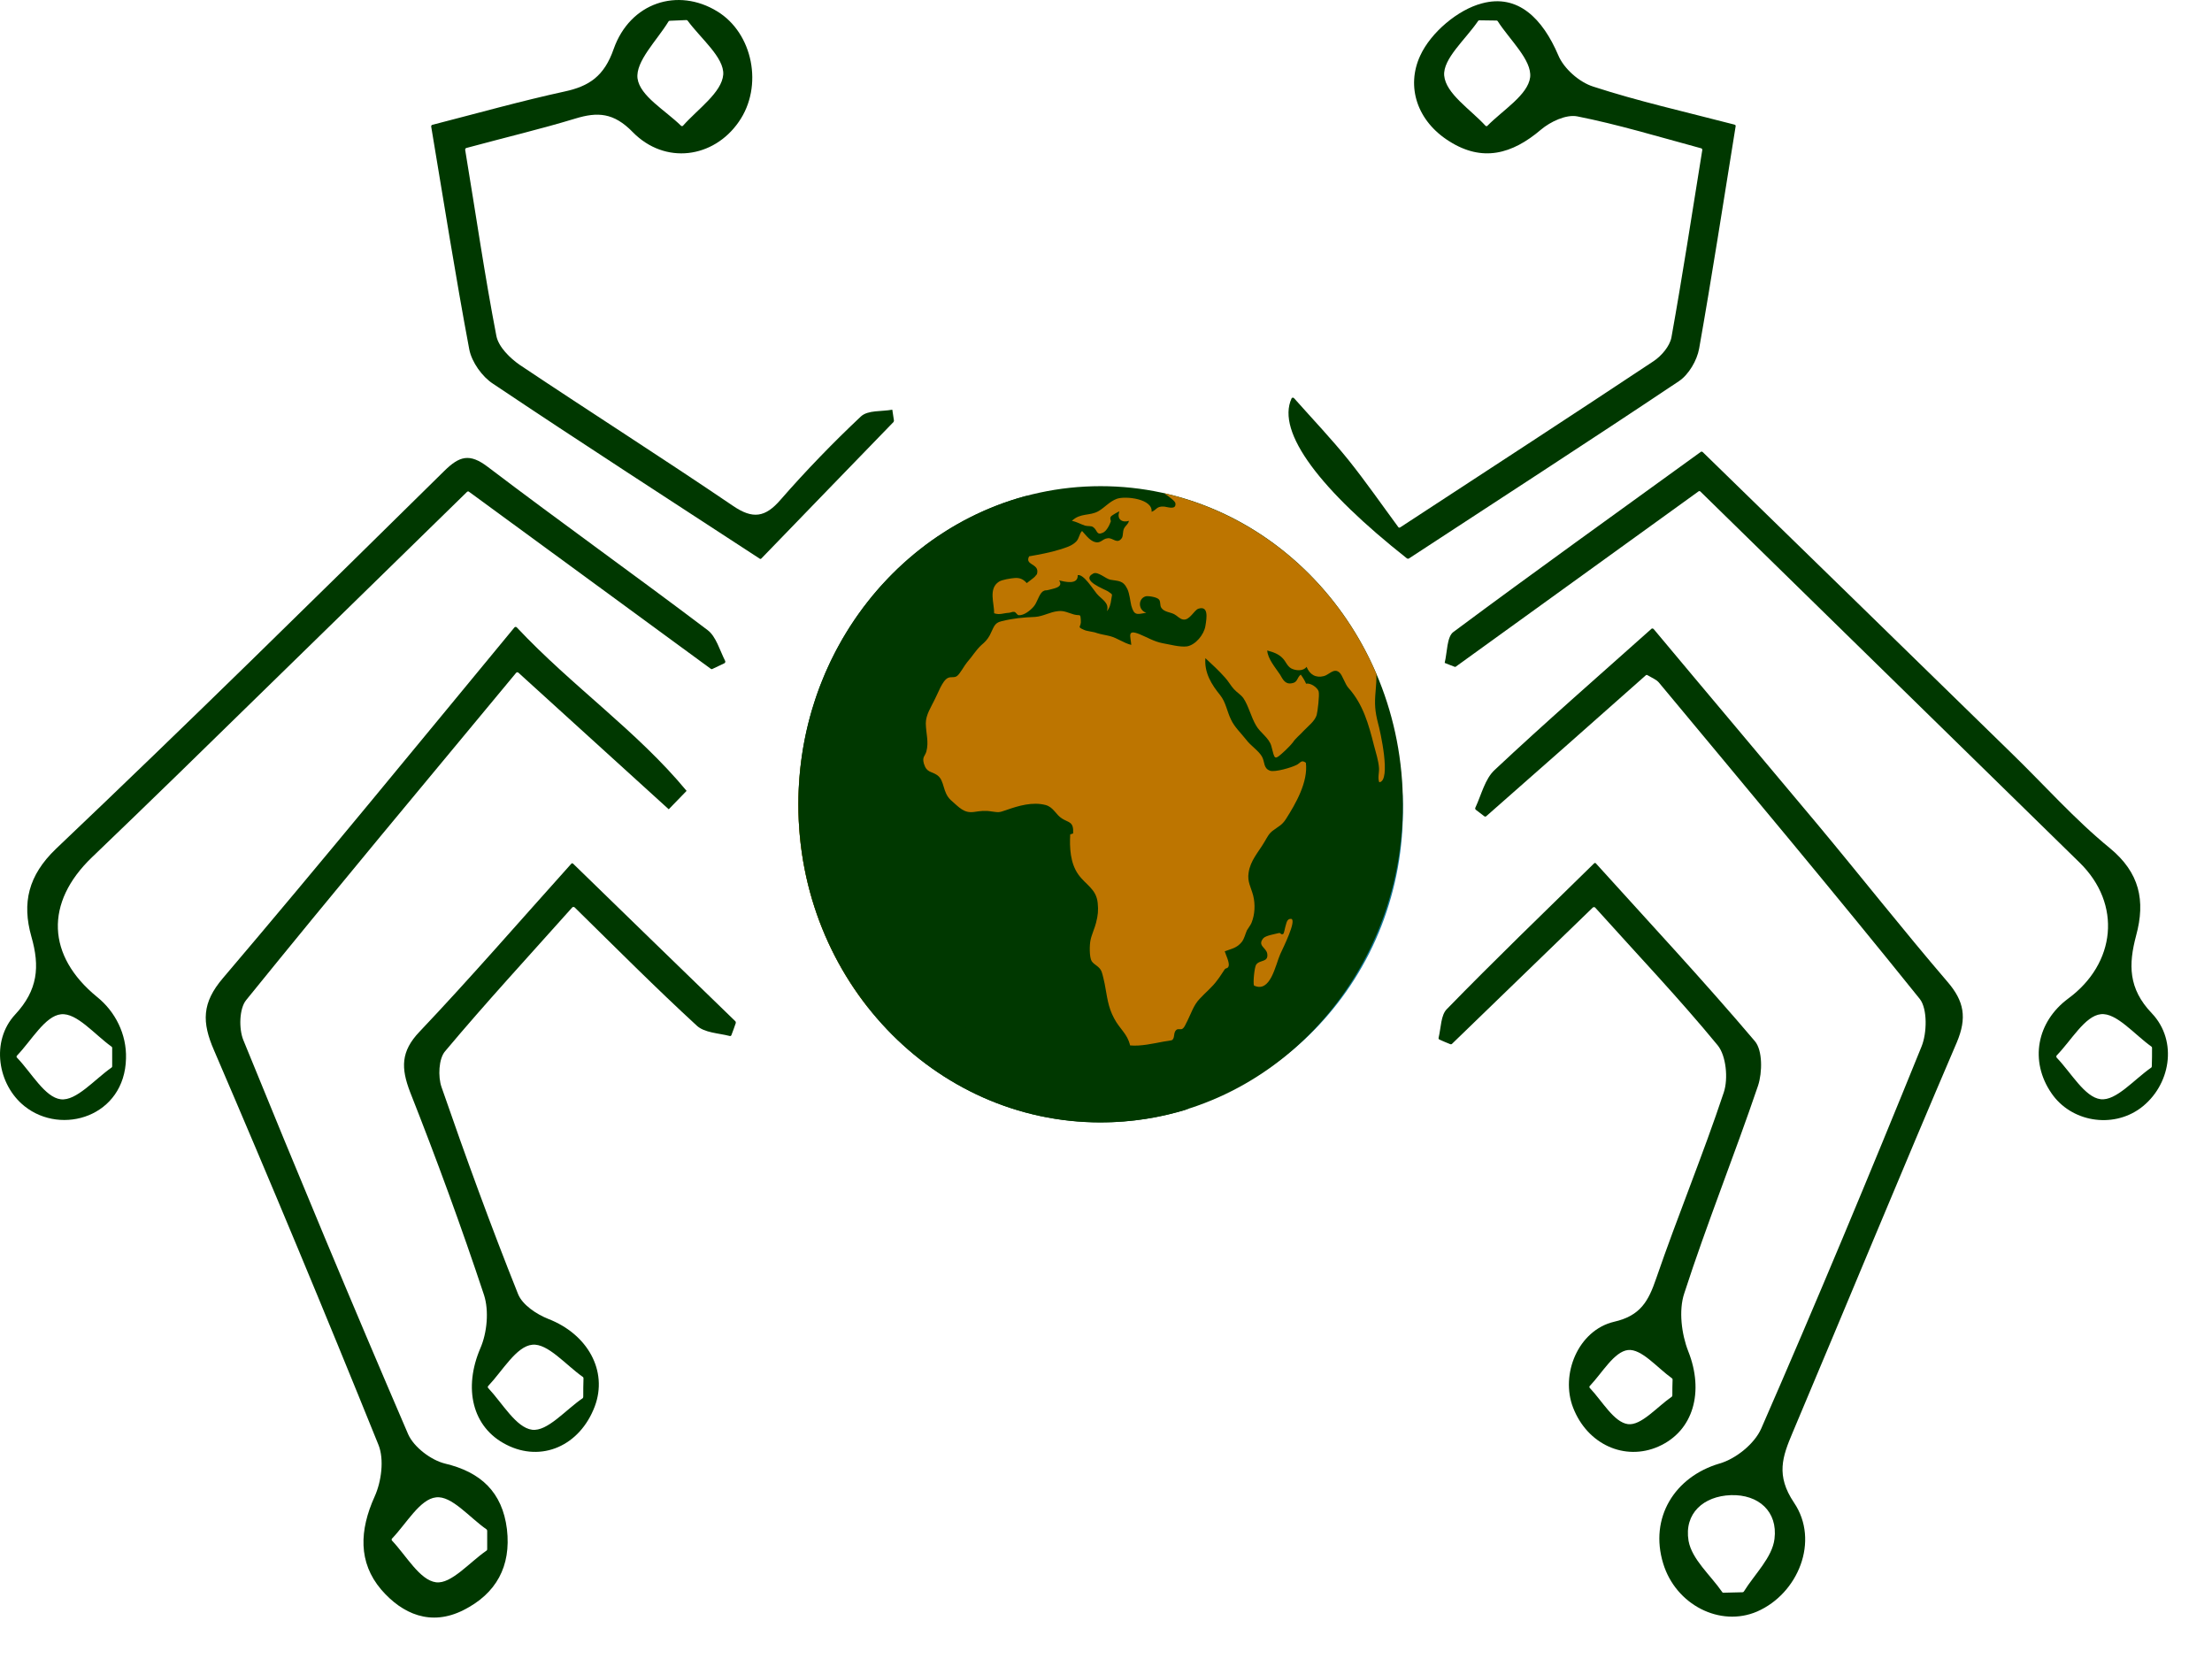 <svg width="28" height="21" viewBox="0 0 28 21" fill="none" xmlns="http://www.w3.org/2000/svg">
<path d="M13.929 13.377C15.64 13.386 16.991 12.002 16.988 10.236C16.985 8.469 15.646 7.072 13.941 7.057C12.282 7.042 10.903 8.491 10.906 10.248C10.909 11.99 12.242 13.368 13.929 13.377ZM13.978 14.181C11.9 14.224 10.191 12.491 10.146 10.3C10.106 8.121 11.811 6.275 13.892 6.25C15.992 6.22 17.718 7.98 17.758 10.181C17.798 12.366 16.123 14.138 13.978 14.181Z" fill="#16799A"/>
<path d="M21.817 20.161L22.058 20.155C22.064 20.155 22.07 20.152 22.074 20.146C22.211 19.925 22.434 19.715 22.462 19.479C22.505 19.134 22.26 18.914 21.909 18.926C21.566 18.938 21.316 19.155 21.374 19.504C21.416 19.739 21.652 19.938 21.802 20.155C21.805 20.161 21.811 20.161 21.817 20.161ZM20.833 8.548C20.16 9.144 19.488 9.74 18.813 10.332C18.807 10.338 18.797 10.338 18.788 10.332L18.681 10.25C18.672 10.241 18.672 10.232 18.675 10.225C18.752 10.06 18.797 9.859 18.92 9.746C19.555 9.15 20.212 8.578 20.903 7.961C20.909 7.952 20.921 7.955 20.931 7.961C21.63 8.798 22.315 9.608 22.997 10.424C23.55 11.087 24.087 11.769 24.65 12.426C24.864 12.673 24.901 12.884 24.769 13.196C24.066 14.837 23.385 16.491 22.691 18.135C22.562 18.44 22.477 18.676 22.709 19.021C23.036 19.504 22.761 20.173 22.242 20.399C21.774 20.601 21.212 20.314 21.053 19.791C20.876 19.213 21.197 18.694 21.765 18.526C21.97 18.468 22.208 18.278 22.294 18.083C22.994 16.481 23.666 14.868 24.323 13.248C24.393 13.077 24.399 12.771 24.302 12.646C23.216 11.295 22.104 9.969 20.998 8.639C20.964 8.6 20.912 8.581 20.857 8.548C20.848 8.542 20.839 8.542 20.833 8.548Z" fill="#003800"/>
<path d="M18.944 0.26L18.727 0.257C18.721 0.257 18.715 0.26 18.712 0.263C18.553 0.498 18.263 0.743 18.281 0.957C18.302 1.186 18.611 1.382 18.804 1.592C18.813 1.599 18.822 1.599 18.828 1.592C19.027 1.391 19.341 1.201 19.369 0.978C19.393 0.761 19.112 0.507 18.959 0.269C18.956 0.263 18.95 0.26 18.944 0.26ZM21.954 1.577C21.967 1.58 21.973 1.589 21.97 1.599C21.811 2.583 21.67 3.499 21.508 4.413C21.481 4.563 21.377 4.74 21.255 4.823C20.118 5.584 18.969 6.326 17.835 7.069C17.826 7.075 17.817 7.072 17.81 7.069C16.722 6.21 16.151 5.474 16.349 5.043C16.356 5.031 16.371 5.031 16.38 5.04C16.622 5.312 16.857 5.559 17.071 5.825C17.291 6.1 17.492 6.39 17.7 6.672C17.706 6.681 17.716 6.681 17.725 6.675C18.898 5.908 19.919 5.244 20.931 4.572C21.032 4.505 21.135 4.383 21.157 4.273C21.297 3.493 21.417 2.711 21.548 1.898C21.548 1.889 21.542 1.877 21.533 1.877C20.98 1.727 20.475 1.574 19.965 1.473C19.824 1.446 19.626 1.54 19.506 1.641C19.14 1.953 18.764 2.054 18.345 1.788C17.939 1.534 17.795 1.097 17.978 0.703C18.113 0.41 18.455 0.122 18.758 0.043C19.216 -0.082 19.528 0.239 19.724 0.697C19.794 0.868 19.992 1.042 20.17 1.097C20.735 1.281 21.319 1.412 21.954 1.577Z" fill="#003800"/>
<path d="M21.169 17.663C21.169 17.669 21.166 17.675 21.163 17.679C20.973 17.81 20.775 18.048 20.607 18.027C20.429 18.003 20.283 17.737 20.124 17.569C20.117 17.562 20.117 17.55 20.124 17.544C20.283 17.376 20.432 17.11 20.607 17.089C20.778 17.07 20.976 17.312 21.163 17.446C21.169 17.449 21.172 17.456 21.172 17.462C21.169 17.529 21.169 17.596 21.169 17.663ZM22.254 13.742C22.309 13.574 22.312 13.296 22.214 13.18C21.569 12.419 20.888 11.689 20.203 10.931C20.197 10.921 20.185 10.921 20.176 10.931C19.525 11.569 18.91 12.162 18.314 12.774C18.238 12.85 18.241 13.009 18.21 13.137C18.207 13.146 18.214 13.156 18.22 13.159C18.265 13.18 18.311 13.198 18.357 13.217C18.363 13.22 18.372 13.22 18.379 13.214C18.956 12.654 19.537 12.092 20.163 11.487C20.173 11.481 20.182 11.481 20.191 11.487C20.732 12.089 21.258 12.642 21.743 13.232C21.85 13.363 21.878 13.654 21.82 13.828C21.557 14.619 21.236 15.393 20.964 16.184C20.866 16.471 20.765 16.655 20.432 16.731C19.977 16.838 19.748 17.397 19.913 17.819C20.093 18.284 20.567 18.498 20.992 18.311C21.441 18.113 21.572 17.611 21.37 17.104C21.285 16.887 21.248 16.588 21.319 16.374C21.606 15.487 21.954 14.626 22.254 13.742Z" fill="#003800"/>
<path d="M26.59 13.914C26.389 13.889 26.218 13.58 26.034 13.388C26.028 13.379 26.028 13.367 26.034 13.36C26.221 13.168 26.392 12.859 26.593 12.838C26.789 12.816 27.018 13.095 27.232 13.247C27.238 13.25 27.241 13.257 27.241 13.263C27.241 13.342 27.241 13.418 27.238 13.498C27.238 13.504 27.235 13.51 27.232 13.513C27.015 13.663 26.786 13.938 26.59 13.914ZM27.238 12.826C26.939 12.514 26.942 12.208 27.04 11.841C27.159 11.401 27.085 11.047 26.706 10.735C26.26 10.371 25.872 9.931 25.453 9.525C24.158 8.26 22.862 6.998 21.554 5.723C21.548 5.717 21.535 5.714 21.529 5.72C20.463 6.493 19.424 7.236 18.397 8C18.314 8.061 18.32 8.257 18.287 8.391C18.327 8.406 18.369 8.425 18.412 8.44C18.418 8.443 18.424 8.443 18.43 8.437C19.445 7.704 20.46 6.97 21.499 6.221C21.505 6.215 21.517 6.215 21.523 6.221C23.14 7.804 24.732 9.36 26.324 10.919C26.862 11.444 26.783 12.196 26.181 12.639C25.78 12.936 25.689 13.431 25.967 13.837C26.214 14.201 26.737 14.29 27.095 14.027C27.474 13.745 27.574 13.18 27.238 12.826Z" fill="#003800"/>
<path d="M6.167 19.611C6.167 19.534 6.167 19.455 6.167 19.378C6.167 19.369 6.164 19.366 6.16 19.36C5.943 19.21 5.717 18.929 5.519 18.954C5.317 18.975 5.146 19.284 4.962 19.476C4.956 19.482 4.956 19.494 4.962 19.501C5.146 19.696 5.314 20.002 5.519 20.029C5.711 20.054 5.943 19.776 6.157 19.629C6.164 19.626 6.167 19.617 6.167 19.611ZM6.561 8.514C6.552 8.508 6.542 8.508 6.533 8.517C5.375 9.914 4.235 11.277 3.117 12.658C3.028 12.765 3.022 13.022 3.08 13.165C3.761 14.837 4.455 16.503 5.167 18.156C5.241 18.321 5.458 18.483 5.632 18.526C6.084 18.633 6.359 18.886 6.417 19.357C6.472 19.828 6.28 20.173 5.867 20.381C5.455 20.589 5.094 20.433 4.825 20.121C4.532 19.776 4.55 19.369 4.742 18.944C4.828 18.755 4.865 18.474 4.791 18.29C4.116 16.619 3.422 14.953 2.71 13.297C2.554 12.939 2.554 12.695 2.823 12.38C4.058 10.928 5.265 9.452 6.512 7.942C6.521 7.933 6.533 7.933 6.542 7.942C7.242 8.688 8.064 9.253 8.691 10.011C8.55 10.155 8.605 10.1 8.465 10.244C7.838 9.675 7.212 9.107 6.561 8.514Z" fill="#003800"/>
<path d="M0.772 12.839C0.971 12.817 1.197 13.095 1.411 13.248C1.417 13.251 1.42 13.257 1.42 13.264C1.42 13.343 1.42 13.422 1.42 13.499C1.42 13.505 1.417 13.511 1.411 13.514C1.197 13.664 0.965 13.939 0.769 13.915C0.568 13.89 0.4 13.581 0.216 13.389C0.207 13.38 0.207 13.37 0.216 13.361C0.4 13.169 0.571 12.86 0.772 12.839ZM8.957 7.976C8.037 7.28 7.096 6.61 6.176 5.911C5.943 5.733 5.815 5.773 5.622 5.963C3.994 7.567 2.365 9.171 0.708 10.745C0.357 11.082 0.277 11.43 0.397 11.855C0.507 12.237 0.479 12.533 0.192 12.842C-0.12 13.178 -0.031 13.731 0.311 14.003C0.782 14.379 1.579 14.132 1.595 13.398C1.604 13.092 1.46 12.805 1.228 12.619C0.592 12.099 0.565 11.427 1.164 10.852C1.527 10.504 1.891 10.152 2.255 9.798C3.468 8.615 4.681 7.429 5.913 6.225C5.922 6.219 5.931 6.219 5.937 6.225C6.976 6.983 7.985 7.726 8.996 8.465C9.003 8.469 9.009 8.472 9.015 8.469C9.067 8.444 9.119 8.42 9.171 8.395C9.18 8.389 9.183 8.377 9.18 8.368C9.11 8.23 9.064 8.056 8.957 7.976Z" fill="#003800"/>
<path d="M6.738 17.022C6.933 17.001 7.163 17.279 7.377 17.429C7.383 17.432 7.386 17.441 7.386 17.447C7.383 17.524 7.383 17.603 7.383 17.679C7.383 17.689 7.38 17.692 7.377 17.698C7.16 17.845 6.93 18.123 6.735 18.098C6.533 18.071 6.362 17.765 6.179 17.569C6.173 17.563 6.173 17.551 6.179 17.545C6.362 17.352 6.536 17.041 6.738 17.022ZM7.257 10.935C7.248 10.925 7.239 10.925 7.23 10.935C6.561 11.68 5.949 12.386 5.311 13.059C5.072 13.309 5.075 13.52 5.191 13.823C5.525 14.669 5.839 15.525 6.127 16.393C6.191 16.591 6.166 16.87 6.081 17.065C5.864 17.569 5.974 18.068 6.411 18.288C6.854 18.514 7.34 18.303 7.529 17.802C7.697 17.352 7.438 16.888 6.94 16.695C6.793 16.637 6.613 16.518 6.558 16.381C6.212 15.516 5.894 14.642 5.589 13.761C5.543 13.63 5.552 13.401 5.635 13.306C6.145 12.698 6.686 12.111 7.245 11.485C7.251 11.479 7.267 11.479 7.273 11.485C7.808 12.01 8.303 12.508 8.819 12.982C8.917 13.074 9.094 13.077 9.238 13.114C9.247 13.117 9.256 13.111 9.259 13.101C9.278 13.053 9.296 13.001 9.314 12.949C9.314 12.943 9.314 12.933 9.308 12.927C8.636 12.276 7.963 11.622 7.257 10.935Z" fill="#003800"/>
<path d="M8.477 0.263C8.547 0.26 8.618 0.257 8.688 0.254C8.694 0.254 8.7 0.257 8.703 0.26C8.871 0.489 9.168 0.727 9.155 0.944C9.137 1.171 8.835 1.378 8.645 1.592C8.639 1.598 8.627 1.598 8.621 1.592C8.419 1.394 8.101 1.216 8.07 0.993C8.043 0.776 8.315 0.513 8.462 0.272C8.465 0.266 8.471 0.263 8.477 0.263ZM11.295 5.186C11.16 5.211 10.986 5.189 10.897 5.272C10.543 5.605 10.204 5.956 9.883 6.323C9.687 6.552 9.528 6.574 9.278 6.403C8.385 5.797 7.478 5.22 6.582 4.621C6.457 4.535 6.31 4.392 6.283 4.251C6.136 3.49 6.026 2.726 5.888 1.895C5.888 1.886 5.895 1.873 5.904 1.873C6.411 1.736 6.851 1.632 7.282 1.501C7.563 1.415 7.768 1.424 8.009 1.672C8.419 2.09 9.033 2.002 9.351 1.543C9.666 1.094 9.531 0.419 9.079 0.144C8.581 -0.162 7.976 0.031 7.768 0.62C7.649 0.963 7.459 1.091 7.148 1.158C6.601 1.277 6.057 1.43 5.473 1.58C5.464 1.58 5.458 1.592 5.458 1.601C5.619 2.564 5.766 3.496 5.94 4.422C5.971 4.584 6.105 4.771 6.243 4.859C7.365 5.611 8.498 6.341 9.617 7.072C9.623 7.078 9.632 7.075 9.638 7.069C10.207 6.482 10.757 5.911 11.31 5.342C11.313 5.336 11.316 5.33 11.316 5.324L11.295 5.186Z" fill="#003800"/>
<path d="M17.758 10.182C17.758 12.407 16.047 14.207 13.932 14.207C11.82 14.207 10.106 12.407 10.106 10.182C10.106 7.957 11.82 6.154 13.932 6.154C16.047 6.154 17.758 7.957 17.758 10.182Z" fill="#003800"/>
<path d="M15.506 8.576C15.549 8.622 15.579 8.68 15.619 8.723C15.653 8.762 15.704 8.79 15.738 8.836C15.805 8.934 15.836 9.077 15.9 9.184C15.952 9.276 16.065 9.34 16.093 9.444C16.139 9.612 16.12 9.639 16.273 9.496C16.303 9.465 16.328 9.444 16.365 9.398C16.401 9.343 16.459 9.3 16.502 9.251C16.566 9.184 16.643 9.129 16.667 9.05C16.679 9.007 16.704 8.799 16.692 8.753C16.679 8.704 16.588 8.64 16.533 8.655C16.517 8.616 16.49 8.573 16.465 8.539C16.413 8.582 16.429 8.637 16.352 8.649C16.267 8.665 16.239 8.6 16.203 8.539C16.142 8.448 16.047 8.338 16.041 8.234C16.117 8.255 16.184 8.276 16.239 8.335C16.276 8.374 16.294 8.432 16.343 8.46C16.398 8.49 16.496 8.5 16.539 8.441C16.579 8.539 16.655 8.585 16.759 8.558C16.823 8.542 16.884 8.451 16.954 8.512C16.994 8.545 17.025 8.662 17.071 8.71C17.254 8.915 17.324 9.166 17.392 9.435C17.416 9.529 17.45 9.627 17.456 9.725C17.459 9.783 17.437 9.847 17.459 9.902C17.615 9.887 17.468 9.239 17.444 9.157C17.404 9.001 17.398 8.912 17.413 8.747C17.419 8.677 17.425 8.603 17.422 8.53C16.93 7.378 15.937 6.516 14.736 6.244C14.797 6.287 14.876 6.342 14.879 6.372C14.889 6.464 14.769 6.412 14.727 6.412C14.638 6.409 14.644 6.452 14.577 6.479C14.595 6.314 14.247 6.275 14.137 6.314C14.045 6.348 13.984 6.424 13.905 6.47C13.794 6.534 13.678 6.489 13.568 6.593C13.629 6.605 13.678 6.635 13.736 6.654C13.77 6.663 13.813 6.654 13.837 6.672C13.892 6.709 13.877 6.779 13.956 6.745C14.008 6.727 14.048 6.638 14.06 6.602C14.066 6.589 14.045 6.571 14.06 6.541C14.073 6.522 14.152 6.479 14.17 6.473C14.131 6.574 14.207 6.62 14.29 6.593C14.283 6.635 14.25 6.648 14.228 6.69C14.21 6.727 14.219 6.782 14.201 6.81C14.143 6.895 14.088 6.806 14.024 6.813C13.947 6.819 13.935 6.892 13.843 6.855C13.785 6.831 13.736 6.764 13.697 6.721C13.66 6.758 13.663 6.813 13.623 6.855C13.565 6.913 13.489 6.932 13.415 6.956C13.299 6.993 13.153 7.02 13.027 7.042C12.969 7.152 13.14 7.133 13.131 7.24C13.128 7.28 13.119 7.271 13.101 7.298C13.095 7.308 13.015 7.366 12.997 7.381C12.951 7.329 12.905 7.311 12.841 7.317C12.798 7.32 12.682 7.338 12.645 7.363C12.508 7.451 12.587 7.638 12.584 7.763C12.655 7.787 12.703 7.76 12.771 7.757C12.801 7.754 12.81 7.742 12.838 7.745C12.859 7.748 12.871 7.781 12.893 7.787C12.96 7.794 13.043 7.726 13.082 7.681C13.128 7.632 13.15 7.525 13.198 7.488C13.232 7.464 13.235 7.479 13.275 7.467C13.321 7.451 13.47 7.439 13.406 7.347C13.477 7.363 13.648 7.409 13.642 7.28C13.718 7.265 13.834 7.457 13.883 7.515C13.938 7.583 14.048 7.629 14.011 7.736C14.045 7.702 14.06 7.641 14.066 7.592C14.076 7.512 14.094 7.534 14.024 7.485C13.987 7.46 13.669 7.347 13.84 7.259C13.898 7.231 13.996 7.326 14.054 7.338C14.152 7.357 14.216 7.341 14.271 7.457C14.299 7.519 14.305 7.601 14.32 7.665C14.357 7.794 14.387 7.778 14.51 7.757C14.406 7.723 14.403 7.58 14.5 7.549C14.525 7.54 14.638 7.555 14.668 7.586C14.696 7.613 14.678 7.665 14.702 7.696C14.739 7.748 14.812 7.748 14.864 7.775C14.901 7.794 14.934 7.836 14.977 7.842C15.06 7.855 15.115 7.723 15.17 7.705C15.298 7.665 15.277 7.815 15.258 7.925C15.24 8.035 15.133 8.163 15.026 8.182C14.934 8.194 14.806 8.157 14.717 8.142C14.607 8.121 14.519 8.066 14.421 8.026C14.265 7.965 14.311 8.05 14.32 8.163C14.228 8.142 14.146 8.078 14.054 8.053C13.996 8.038 13.944 8.032 13.886 8.014C13.84 7.995 13.764 7.992 13.724 7.974C13.62 7.928 13.691 7.946 13.681 7.849C13.675 7.76 13.675 7.8 13.593 7.778C13.529 7.76 13.467 7.726 13.394 7.736C13.293 7.745 13.202 7.803 13.104 7.809C12.951 7.815 12.823 7.827 12.676 7.864C12.584 7.885 12.581 7.94 12.529 8.041C12.499 8.096 12.468 8.127 12.422 8.166C12.349 8.234 12.312 8.304 12.242 8.383C12.208 8.423 12.153 8.527 12.117 8.555C12.08 8.585 12.04 8.561 11.998 8.582C11.927 8.616 11.869 8.787 11.832 8.854C11.787 8.949 11.719 9.047 11.719 9.157C11.722 9.291 11.759 9.389 11.726 9.514C11.707 9.575 11.671 9.581 11.695 9.667C11.732 9.786 11.79 9.759 11.866 9.814C11.961 9.884 11.927 10.028 12.037 10.129C12.141 10.22 12.202 10.296 12.328 10.278C12.413 10.266 12.465 10.257 12.554 10.272C12.645 10.284 12.642 10.287 12.737 10.254C12.893 10.199 13.07 10.147 13.235 10.19C13.336 10.217 13.364 10.312 13.443 10.361C13.529 10.416 13.593 10.397 13.584 10.55C13.568 10.556 13.562 10.556 13.547 10.562C13.538 10.73 13.547 10.923 13.648 11.067C13.742 11.201 13.877 11.25 13.895 11.43C13.905 11.522 13.898 11.589 13.874 11.681C13.862 11.736 13.816 11.837 13.804 11.901C13.791 11.959 13.788 12.118 13.819 12.167C13.852 12.216 13.917 12.231 13.944 12.298C13.96 12.341 13.975 12.418 13.984 12.457C14.014 12.613 14.024 12.745 14.103 12.891C14.173 13.026 14.271 13.084 14.305 13.233C14.439 13.246 14.598 13.209 14.727 13.185C14.742 13.181 14.834 13.172 14.84 13.163C14.873 13.133 14.852 13.075 14.886 13.041C14.91 13.013 14.947 13.041 14.971 13.02C14.999 12.998 15.011 12.955 15.029 12.925C15.078 12.827 15.109 12.723 15.185 12.644C15.255 12.567 15.347 12.494 15.408 12.408C15.442 12.366 15.472 12.314 15.5 12.274C15.518 12.246 15.536 12.268 15.552 12.231C15.567 12.185 15.515 12.084 15.503 12.042C15.591 12.008 15.656 12.002 15.72 11.922C15.753 11.877 15.763 11.822 15.784 11.776C15.802 11.745 15.83 11.711 15.842 11.681C15.885 11.577 15.891 11.446 15.863 11.336C15.836 11.232 15.787 11.161 15.805 11.048C15.827 10.893 15.928 10.789 16.004 10.66C16.044 10.593 16.062 10.55 16.117 10.511C16.181 10.462 16.227 10.446 16.276 10.37C16.401 10.174 16.56 9.899 16.53 9.655C16.469 9.609 16.459 9.664 16.407 9.685C16.346 9.716 16.139 9.777 16.077 9.756C15.989 9.725 16.013 9.643 15.973 9.575C15.931 9.502 15.83 9.438 15.775 9.364C15.711 9.282 15.625 9.202 15.582 9.108C15.53 9.001 15.518 8.891 15.445 8.799C15.338 8.668 15.243 8.518 15.258 8.331C15.341 8.408 15.43 8.49 15.506 8.576Z" fill="#BD7500"/>
<path d="M14.812 7.238C14.696 7.076 14.72 7.455 14.72 7.504C14.781 7.488 14.8 7.455 14.87 7.449C14.889 7.449 14.937 7.458 14.959 7.458C14.977 7.458 14.995 7.433 15.023 7.433C15.063 7.436 15.121 7.479 15.161 7.488C15.2 7.498 15.295 7.54 15.322 7.537C15.396 7.528 15.399 7.464 15.344 7.43C15.274 7.384 15.209 7.433 15.151 7.351C15.112 7.29 15.057 6.984 14.992 7.222C14.974 7.284 15.011 7.339 14.922 7.32C14.898 7.317 14.855 7.262 14.812 7.238Z" fill="#BD7500"/>
<path d="M15.634 7.196C15.601 7.196 15.537 7.221 15.527 7.261C15.512 7.322 15.552 7.312 15.588 7.343C15.649 7.392 15.714 7.456 15.744 7.536C15.759 7.569 15.772 7.612 15.784 7.646C15.79 7.667 15.802 7.749 15.815 7.762C15.836 7.783 16.022 7.783 16.059 7.792C16.071 7.694 15.921 7.652 15.891 7.572C15.882 7.545 15.903 7.496 15.891 7.474C15.87 7.444 15.824 7.447 15.793 7.426C15.753 7.398 15.668 7.328 15.662 7.276C15.659 7.236 15.711 7.239 15.701 7.202C15.689 7.16 15.649 7.166 15.634 7.196Z" fill="#BD7500"/>
<path d="M16.343 11.631C16.288 11.628 16.285 11.686 16.27 11.732C16.267 11.744 16.252 11.817 16.245 11.82C16.215 11.842 16.212 11.802 16.187 11.811C16.142 11.823 16.022 11.842 15.992 11.876C15.912 11.97 16.028 11.995 16.041 12.071C16.059 12.187 15.946 12.144 15.9 12.212C15.879 12.245 15.86 12.435 15.873 12.475C16.083 12.575 16.145 12.212 16.206 12.077C16.239 12.004 16.42 11.643 16.343 11.631Z" fill="#BD7500"/>
<path d="M10.986 12.63C10.955 12.539 10.842 12.487 10.796 12.404C10.76 12.334 10.729 12.2 10.723 12.12C10.824 12.108 10.87 12.044 10.833 11.952C10.796 11.851 10.735 11.759 10.732 11.646C10.726 11.555 10.738 11.46 10.729 11.362C10.726 11.298 10.732 11.246 10.754 11.185C10.775 11.124 10.824 11.069 10.806 10.998C10.778 10.889 10.659 10.797 10.576 10.736C10.506 10.678 10.417 10.632 10.378 10.543C10.335 10.448 10.335 10.329 10.304 10.228C10.286 10.173 10.246 10.131 10.231 10.076C10.204 9.981 10.234 9.892 10.204 9.794C10.182 9.73 10.161 9.672 10.145 9.617C10.121 9.801 10.106 9.99 10.106 10.183C10.106 11.161 10.439 12.059 10.992 12.759C10.989 12.716 10.998 12.667 10.986 12.63Z" fill="#BD7500"/>
<path d="M14.818 14.043C12.658 14.043 10.906 12.2 10.906 9.927C10.906 8.337 11.762 6.959 13.015 6.271C11.347 6.705 10.106 8.292 10.106 10.183C10.106 12.408 11.82 14.208 13.932 14.208C14.32 14.208 14.696 14.147 15.047 14.037C14.971 14.04 14.895 14.043 14.818 14.043Z" fill="#003800"/>
</svg>
